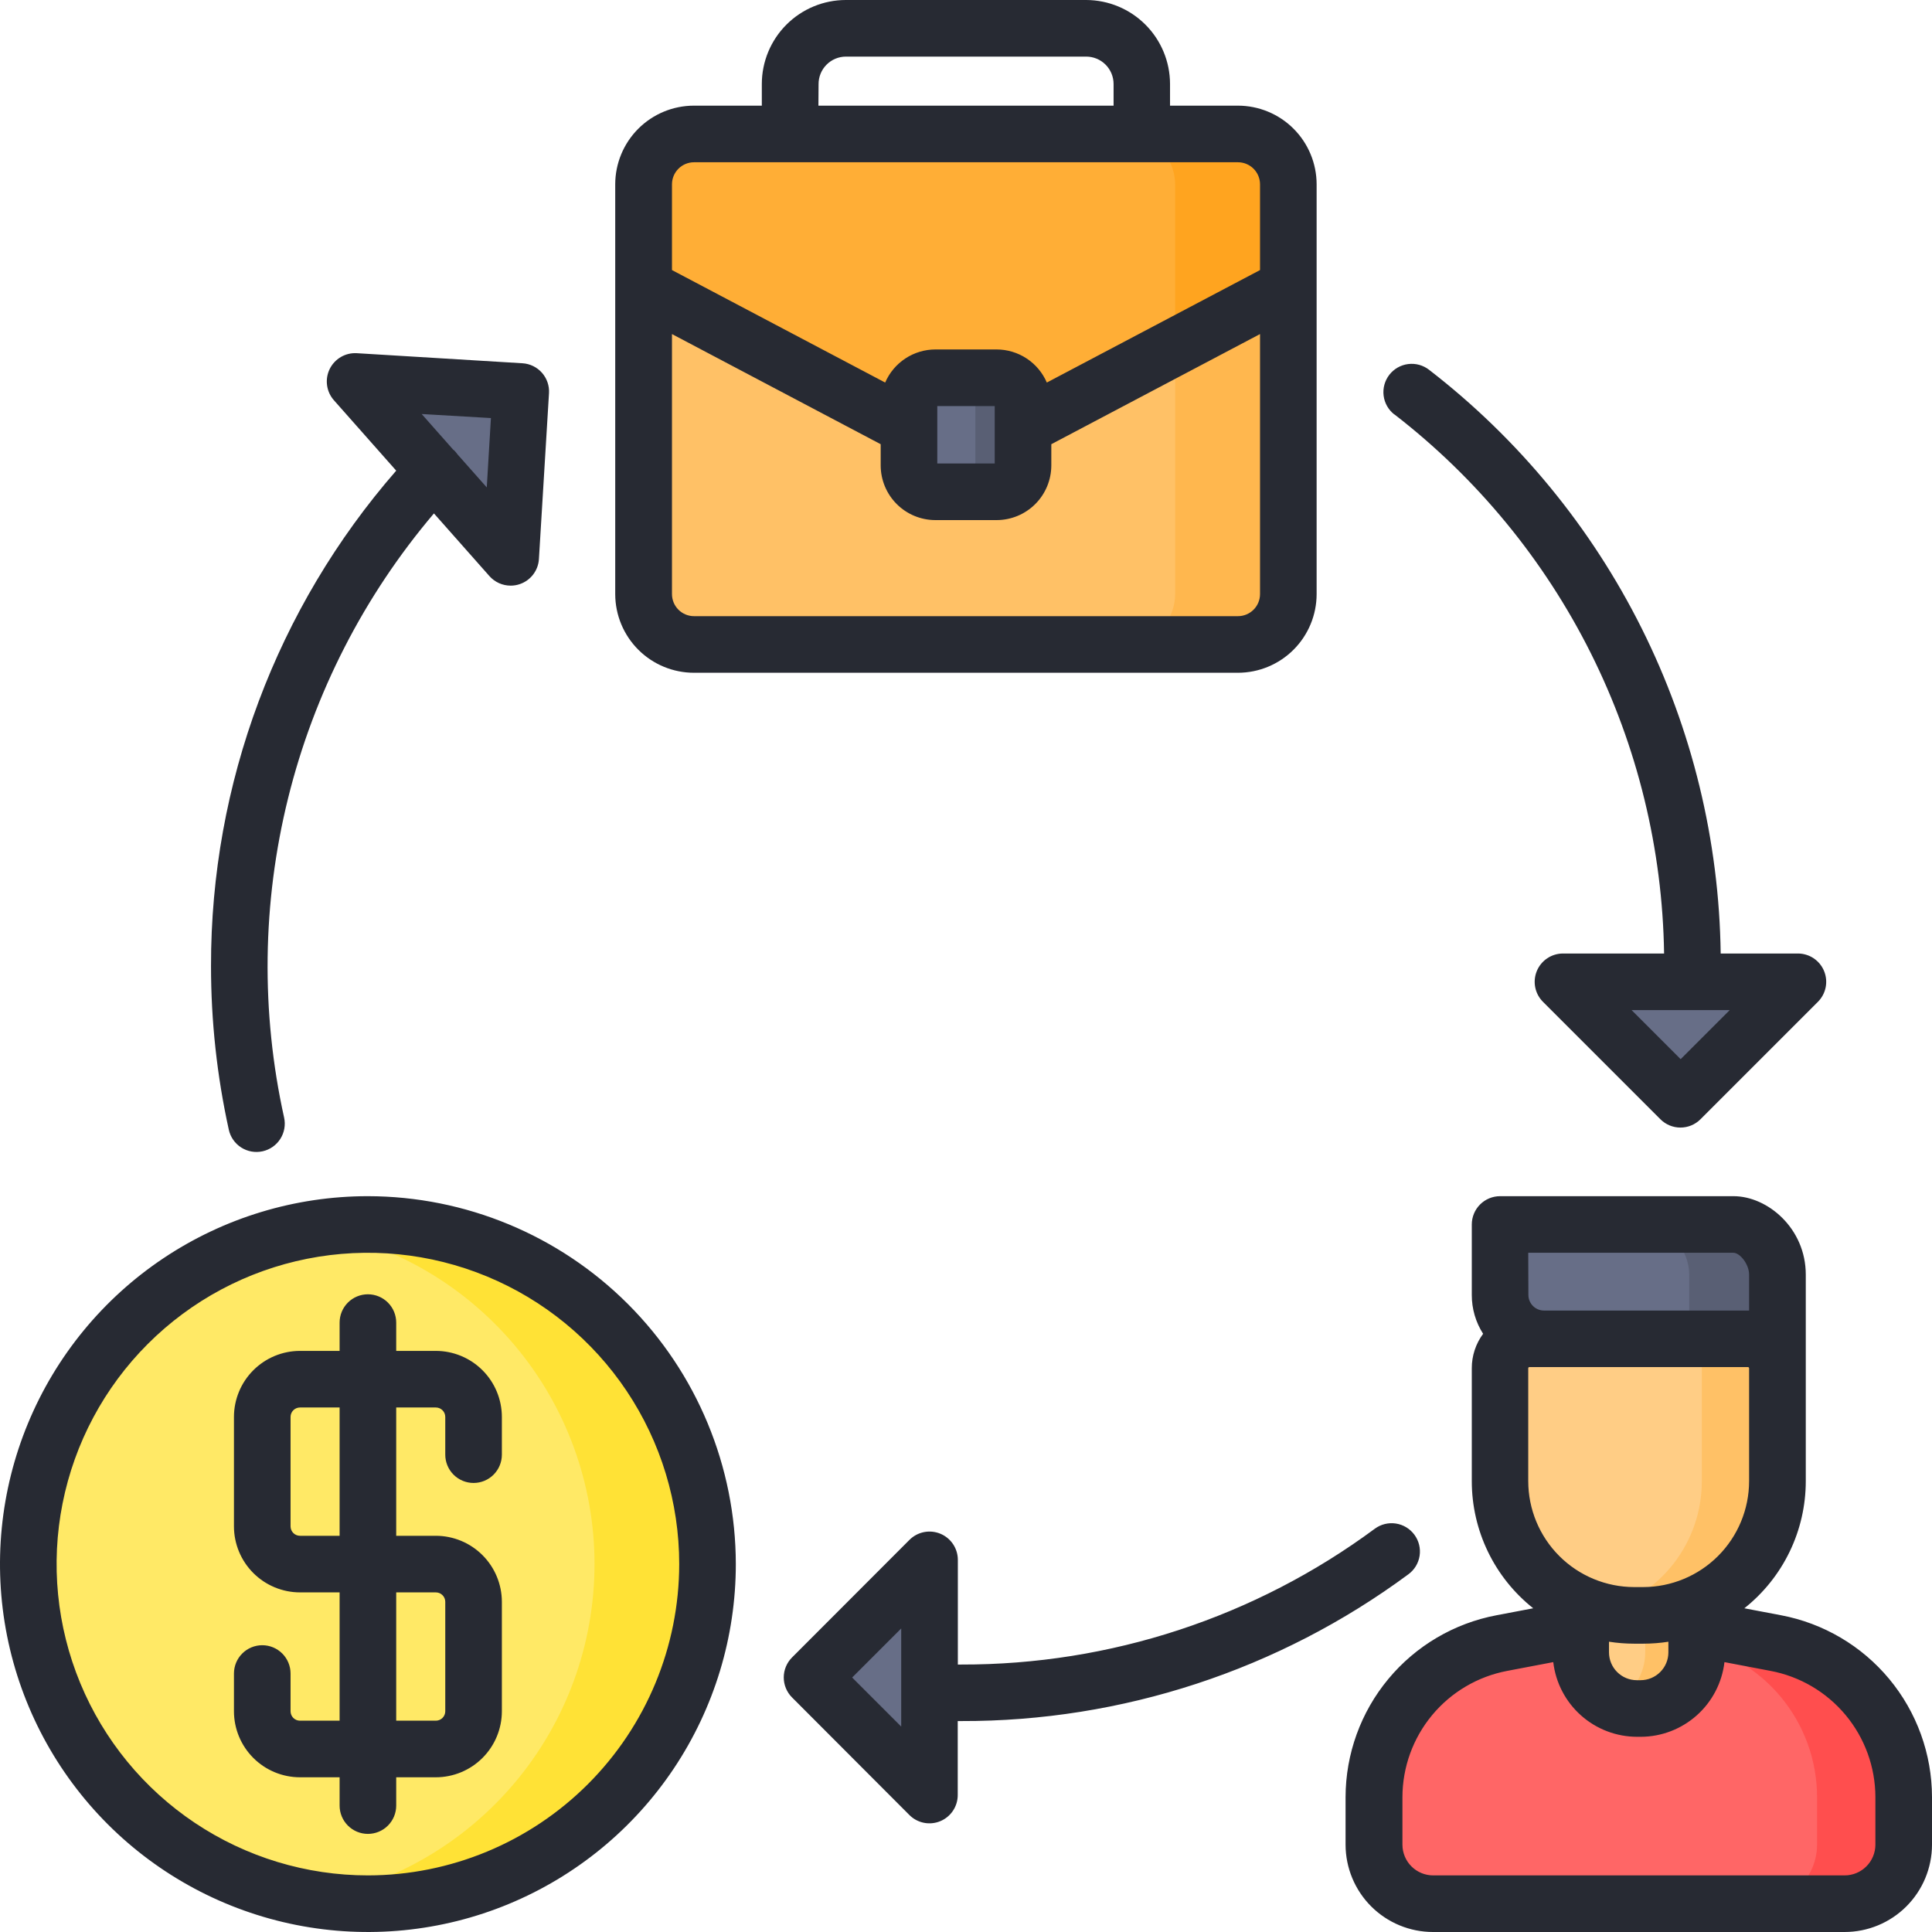 <svg width="512" height="512" viewBox="0 0 512 512" fill="none" xmlns="http://www.w3.org/2000/svg">
<g clip-path="url(#clip0_6_14)">
<path d="M473.08 263.6L446.78 289.9C446.594 290.086 446.374 290.233 446.131 290.334C445.888 290.435 445.628 290.487 445.365 290.487C445.102 290.487 444.842 290.435 444.599 290.334C444.356 290.233 444.136 290.086 443.95 289.9L417.65 263.6C417.372 263.32 417.183 262.965 417.106 262.578C417.03 262.191 417.069 261.79 417.22 261.426C417.371 261.061 417.626 260.75 417.953 260.53C418.281 260.31 418.666 260.192 419.06 260.19H471.67C472.064 260.192 472.449 260.31 472.777 260.53C473.104 260.75 473.359 261.061 473.51 261.426C473.66 261.79 473.7 262.191 473.624 262.578C473.547 262.965 473.358 263.32 473.08 263.6V263.6ZM242.92 472.26L216.62 446C216.434 445.814 216.287 445.594 216.186 445.351C216.085 445.108 216.033 444.848 216.033 444.585C216.033 444.322 216.085 444.062 216.186 443.819C216.287 443.576 216.434 443.356 216.62 443.17L242.92 416.87C243.2 416.588 243.557 416.396 243.947 416.317C244.336 416.239 244.74 416.279 245.107 416.431C245.474 416.584 245.787 416.842 246.007 417.173C246.226 417.504 246.342 417.893 246.34 418.29V470.89C246.333 471.283 246.209 471.665 245.986 471.988C245.763 472.312 245.449 472.562 245.084 472.709C244.719 472.855 244.319 472.89 243.934 472.81C243.55 472.731 243.197 472.539 242.92 472.26V472.26Z" fill="#676E87"/>
<path d="M328.07 35.5H183.93C176.557 35.5 170.58 41.477 170.58 48.85V157.45C170.58 164.823 176.557 170.8 183.93 170.8H328.07C335.443 170.8 341.42 164.823 341.42 157.45V48.85C341.42 41.477 335.443 35.5 328.07 35.5Z" fill="#FFC166"/>
<path d="M328.07 35.5H298.07C301.609 35.5 305.003 36.905 307.506 39.407C310.01 41.908 311.417 45.301 311.42 48.84V157.45C311.417 160.989 310.01 164.382 307.506 166.883C305.003 169.385 301.609 170.79 298.07 170.79H328.07C331.609 170.79 335.003 169.385 337.506 166.883C340.01 164.382 341.417 160.989 341.42 157.45V48.84C341.417 45.301 340.01 41.908 337.506 39.407C335.003 36.905 331.609 35.5 328.07 35.5V35.5Z" fill="#FFB74E"/>
<path d="M341.42 76.1L264.83 116.51C262.044 117.722 259.038 118.348 256 118.348C252.962 118.348 249.956 117.722 247.17 116.51L170.58 76.1V48.84C170.583 45.301 171.99 41.908 174.494 39.407C176.997 36.905 180.391 35.5 183.93 35.5H328.07C331.609 35.5 335.003 36.905 337.506 39.407C340.01 41.908 341.417 45.301 341.42 48.84V76.1Z" fill="#FFAE36"/>
<path d="M311.42 48.84V91.93L341.42 76.1V48.84C341.421 47.088 341.076 45.353 340.405 43.735C339.734 42.117 338.75 40.647 337.51 39.41C337.21 39.1 336.89 38.82 336.56 38.54C334.165 36.583 331.163 35.523 328.07 35.54H298.07C301.602 35.54 304.99 36.94 307.492 39.432C309.994 41.925 311.407 45.308 311.42 48.84V48.84Z" fill="#FFA41F"/>
<path d="M264.11 100.11H247.89C244.024 100.11 240.89 103.244 240.89 107.11V123.33C240.89 127.196 244.024 130.33 247.89 130.33H264.11C267.976 130.33 271.11 127.196 271.11 123.33V107.11C271.11 103.244 267.976 100.11 264.11 100.11Z" fill="#676E87"/>
<path d="M264.11 100.11H251.48C253.337 100.11 255.117 100.847 256.43 102.16C257.743 103.473 258.48 105.253 258.48 107.11V123.33C258.48 125.187 257.743 126.967 256.43 128.28C255.117 129.592 253.337 130.33 251.48 130.33H264.11C265.967 130.33 267.747 129.592 269.06 128.28C270.373 126.967 271.11 125.187 271.11 123.33V107.11C271.11 105.253 270.373 103.473 269.06 102.16C267.747 100.847 265.967 100.11 264.11 100.11V100.11Z" fill="#595F74"/>
<path d="M379.78 504.5H488.83C492.979 504.505 496.96 502.863 499.899 499.934C502.837 497.005 504.492 493.029 504.5 488.88V476.24C504.49 466.556 501.1 457.18 494.914 449.729C488.729 442.279 480.136 437.221 470.62 435.43L434.3 428.54L398 435.43C388.484 437.221 379.891 442.279 373.706 449.729C367.52 457.18 364.13 466.556 364.12 476.24V488.88C364.128 493.027 365.782 497.002 368.718 499.93C371.654 502.859 375.633 504.503 379.78 504.5V504.5Z" fill="#FF6666"/>
<path d="M470.62 435.43L434.3 428.54L422.83 430.71L447.66 435.43C457.176 437.221 465.769 442.279 471.954 449.729C478.14 457.18 481.53 466.556 481.54 476.24V488.88C481.537 490.935 481.13 492.969 480.341 494.866C479.552 496.763 478.397 498.486 476.941 499.937C475.486 501.387 473.759 502.537 471.86 503.32C469.96 504.103 467.925 504.504 465.87 504.5H488.87C493.019 504.505 497 502.863 499.939 499.934C502.877 497.005 504.532 493.029 504.54 488.88V476.24C504.528 466.551 501.132 457.17 494.939 449.718C488.746 442.267 480.144 437.213 470.62 435.43V435.43Z" fill="#FF4E4E"/>
<path d="M434.81 452.78H433.81C431.856 452.781 429.92 452.397 428.114 451.65C426.308 450.903 424.667 449.807 423.285 448.425C421.903 447.043 420.807 445.402 420.06 443.596C419.313 441.79 418.929 439.854 418.93 437.9V422.12H449.68V437.9C449.681 439.854 449.298 441.788 448.551 443.594C447.804 445.399 446.709 447.039 445.328 448.421C443.947 449.803 442.308 450.899 440.503 451.647C438.698 452.395 436.764 452.78 434.81 452.78Z" fill="#FFCD85"/>
<path d="M436 422.12V437.9C435.999 440.719 435.197 443.479 433.686 445.859C432.176 448.238 430.02 450.139 427.47 451.34C429.451 452.28 431.617 452.769 433.81 452.77H434.81C436.763 452.77 438.696 452.385 440.5 451.638C442.305 450.891 443.944 449.795 445.325 448.415C446.705 447.034 447.801 445.395 448.548 443.591C449.295 441.786 449.68 439.853 449.68 437.9V422.12H436Z" fill="#FFC166"/>
<path d="M409.2 354.79L471.07 366.42V337.79C471.07 331.37 465.85 324.5 459.41 324.5H397.54V343.16C397.541 344.689 397.844 346.204 398.431 347.616C399.018 349.028 399.877 350.311 400.96 351.391C402.043 352.471 403.328 353.327 404.742 353.911C406.156 354.494 407.671 354.793 409.2 354.79V354.79Z" fill="#676E87"/>
<path d="M459.41 324.5H436C442.44 324.5 447.66 331.37 447.66 337.79V362L471.08 366.4V337.79C471.07 331.37 465.85 324.5 459.41 324.5V324.5Z" fill="#595F74"/>
<path d="M435.51 428.09H433.11C423.676 428.09 414.629 424.342 407.958 417.672C401.288 411.001 397.54 401.954 397.54 392.52V362.6C397.54 360.529 398.363 358.542 399.827 357.077C401.292 355.613 403.279 354.79 405.35 354.79H463.26C465.331 354.79 467.318 355.613 468.783 357.077C470.247 358.542 471.07 360.529 471.07 362.6V392.52C471.07 401.952 467.324 410.998 460.655 417.668C453.987 424.339 444.942 428.087 435.51 428.09V428.09Z" fill="#FFCD85"/>
<path d="M463.26 354.79H443.19C445.261 354.79 447.248 355.613 448.712 357.077C450.177 358.542 451 360.529 451 362.6V392.52C451.006 400.419 448.382 408.096 443.542 414.339C438.702 420.582 431.922 425.037 424.27 427C427.155 427.742 430.122 428.115 433.1 428.11H435.5C440.171 428.111 444.797 427.192 449.114 425.405C453.43 423.618 457.351 420.998 460.655 417.695C463.958 414.391 466.578 410.47 468.365 406.154C470.152 401.837 471.071 397.211 471.07 392.54V362.6C471.07 360.529 470.247 358.542 468.783 357.077C467.318 355.613 465.331 354.79 463.26 354.79V354.79Z" fill="#FFC166"/>
<path d="M135.66 142.88L137.92 105.76C137.953 105.231 137.774 104.711 137.424 104.313C137.073 103.915 136.579 103.673 136.05 103.64L98.92 101.38C98.525 101.356 98.133 101.45 97.791 101.649C97.45 101.848 97.175 102.144 97.002 102.499C96.829 102.855 96.764 103.253 96.817 103.645C96.871 104.037 97.038 104.404 97.3 104.7L132.17 144.09C132.433 144.385 132.777 144.596 133.16 144.695C133.542 144.795 133.945 144.779 134.319 144.65C134.692 144.52 135.019 144.283 135.258 143.968C135.496 143.653 135.636 143.274 135.66 142.88V142.88Z" fill="#676E87"/>
<path d="M97.5 504.5C147.206 504.5 187.5 464.206 187.5 414.5C187.5 364.794 147.206 324.5 97.5 324.5C47.794 324.5 7.5 364.794 7.5 414.5C7.5 464.206 47.794 504.5 97.5 504.5Z" fill="#FFE966"/>
<path d="M97.5 324.5C92.474 324.499 87.457 324.917 82.5 325.75C103.482 329.284 122.534 340.138 136.274 356.385C150.013 372.632 157.552 393.222 157.552 414.5C157.552 435.778 150.013 456.368 136.274 472.615C122.534 488.862 103.482 499.716 82.5 503.25C94.776 505.318 107.347 504.816 119.42 501.777C131.492 498.738 142.802 493.227 152.636 485.593C162.47 477.96 170.613 468.369 176.551 457.427C182.488 446.486 186.092 434.431 187.133 422.026C188.174 409.621 186.63 397.134 182.598 385.356C178.567 373.578 172.136 362.764 163.712 353.599C155.289 344.433 145.055 337.114 133.658 332.106C122.261 327.097 109.949 324.507 97.5 324.5V324.5Z" fill="#FFE236"/>
<path d="M472 428.06L462.27 426.21C467.347 422.184 471.448 417.062 474.267 411.229C477.086 405.395 478.55 398.999 478.55 392.52V337.79C478.55 325.54 468.45 317 459.39 317H397.54C395.551 317 393.643 317.79 392.237 319.197C390.83 320.603 390.04 322.511 390.04 324.5V343.16C390.028 346.814 391.07 350.393 393.04 353.47C391.083 356.111 390.031 359.313 390.04 362.6V392.52C390.04 398.999 391.504 405.395 394.323 411.229C397.143 417.062 401.244 422.184 406.32 426.21L396.59 428.06C385.359 430.184 375.22 436.157 367.919 444.951C360.618 453.746 356.612 464.81 356.59 476.24V488.88C356.603 495.02 359.053 500.903 363.401 505.238C367.749 509.573 373.64 512.005 379.78 512H488.83C494.966 512 500.852 509.566 505.196 505.231C509.54 500.897 511.987 495.016 512 488.88V476.24C511.976 464.811 507.969 453.747 500.668 444.953C493.368 436.16 483.23 430.186 472 428.06V428.06ZM405 332H459.37C461.09 332 463.53 335 463.53 337.79V347.31H409.2C408.656 347.313 408.116 347.208 407.612 347.002C407.108 346.795 406.65 346.492 406.263 346.108C405.877 345.724 405.57 345.268 405.36 344.766C405.15 344.263 405.041 343.725 405.04 343.18L405 332ZM405 392.52V362.6C404.999 362.56 405.005 362.52 405.02 362.482C405.034 362.445 405.056 362.41 405.084 362.381C405.112 362.352 405.146 362.329 405.183 362.314C405.22 362.298 405.26 362.29 405.3 362.29H463.22C463.302 362.29 463.381 362.323 463.439 362.381C463.497 362.439 463.53 362.518 463.53 362.6V392.52C463.522 399.962 460.562 407.097 455.3 412.36C450.037 417.622 442.902 420.582 435.46 420.59H433.06C425.62 420.579 418.487 417.618 413.227 412.356C407.967 407.094 405.008 399.96 405 392.52V392.52ZM442.14 435.07V437.9C442.137 439.854 441.36 441.727 439.978 443.108C438.597 444.49 436.724 445.267 434.77 445.27H433.77C431.816 445.267 429.943 444.49 428.562 443.108C427.18 441.727 426.403 439.854 426.4 437.9V435.07C428.607 435.416 430.837 435.59 433.07 435.59H435.47C437.717 435.591 439.96 435.417 442.18 435.07H442.14ZM497 488.88C496.989 491.039 496.124 493.106 494.592 494.628C493.061 496.15 490.989 497.003 488.83 497H379.83C377.67 497.005 375.597 496.153 374.065 494.631C372.533 493.108 371.668 491.04 371.66 488.88V476.24C371.678 468.305 374.462 460.625 379.533 454.521C384.603 448.417 391.643 444.273 399.44 442.8L411.63 440.48C412.269 445.927 414.884 450.95 418.979 454.597C423.075 458.245 428.366 460.263 433.85 460.27H434.85C440.322 460.246 445.596 458.22 449.677 454.574C453.758 450.928 456.362 445.915 457 440.48L469.19 442.8C476.993 444.266 484.04 448.409 489.116 454.513C494.192 460.617 496.981 468.301 497 476.24V488.88ZM369.51 109.8C391.401 126.712 409.197 148.341 421.574 173.08C433.951 197.819 440.591 225.031 441 252.69H414.2C412.718 252.691 411.269 253.132 410.037 253.956C408.805 254.78 407.844 255.951 407.277 257.321C406.71 258.69 406.562 260.197 406.85 261.651C407.139 263.105 407.852 264.441 408.9 265.49L440.03 296.62C440.727 297.317 441.554 297.87 442.464 298.247C443.374 298.624 444.35 298.818 445.335 298.818C446.32 298.818 447.296 298.624 448.206 298.247C449.117 297.87 449.944 297.317 450.64 296.62L481.77 265.49C482.818 264.441 483.531 263.105 483.82 261.651C484.109 260.197 483.96 258.69 483.393 257.321C482.826 255.951 481.866 254.78 480.633 253.956C479.401 253.132 477.952 252.691 476.47 252.69H456C455.595 222.751 448.435 193.29 435.054 166.506C421.673 139.721 402.416 116.303 378.72 98C377.15 96.779 375.159 96.231 373.185 96.478C371.211 96.724 369.416 97.745 368.195 99.315C366.974 100.885 366.426 102.876 366.673 104.85C366.919 106.824 367.94 108.619 369.51 109.84V109.8ZM458.39 267.69L445.39 280.69L432.39 267.69H458.39ZM97.5 317C78.216 317 59.366 322.718 43.332 333.432C27.298 344.145 14.801 359.373 7.422 377.188C0.042 395.004 -1.889 414.608 1.873 433.521C5.636 452.434 14.921 469.807 28.557 483.443C42.193 497.079 59.566 506.364 78.479 510.127C97.392 513.889 116.996 511.958 134.812 504.578C152.627 497.199 167.855 484.702 178.568 468.668C189.282 452.634 195 433.784 195 414.5C194.971 388.65 184.689 363.868 166.411 345.589C148.132 327.311 123.35 317.029 97.5 317V317ZM97.5 497C81.183 497 65.233 492.161 51.666 483.096C38.098 474.031 27.524 461.146 21.28 446.071C15.036 430.996 13.402 414.408 16.585 398.405C19.768 382.402 27.626 367.702 39.164 356.164C50.702 344.626 65.402 336.768 81.405 333.585C97.409 330.402 113.997 332.036 129.071 338.28C144.146 344.524 157.031 355.098 166.096 368.665C175.161 382.233 180 398.183 180 414.5C179.976 436.373 171.277 457.343 155.81 472.81C140.343 488.277 119.373 496.976 97.5 497V497ZM183.93 178.29H328.07C333.596 178.285 338.895 176.088 342.804 172.181C346.713 168.274 348.912 162.976 348.92 157.45V48.84C348.912 43.314 346.713 38.016 342.804 34.109C338.895 30.202 333.596 28.005 328.07 28H310.07V22.25C310.062 16.357 307.72 10.706 303.555 6.536C299.391 2.366 293.743 0.016 287.85 0L224.15 0C218.25 0.005 212.592 2.351 208.419 6.522C204.246 10.693 201.898 16.35 201.89 22.25V28H183.89C178.364 28.005 173.065 30.202 169.156 34.109C165.248 38.016 163.048 43.314 163.04 48.84V157.45C163.048 162.983 165.253 168.287 169.17 172.195C173.088 176.103 178.397 178.295 183.93 178.29V178.29ZM216.93 22.29C216.922 20.366 217.678 18.518 219.032 17.151C220.385 15.784 222.226 15.011 224.15 15H287.85C289.774 15 291.619 15.764 292.98 17.123C294.341 18.482 295.107 20.326 295.11 22.25V28H216.89L216.93 22.29ZM178.08 48.84C178.083 47.29 178.7 45.805 179.797 44.71C180.894 43.615 182.38 43 183.93 43H328.07C329.62 43 331.106 43.615 332.203 44.71C333.3 45.805 333.917 47.29 333.92 48.84V71.57L277.42 101.38C276.3 98.779 274.442 96.562 272.077 95.004C269.712 93.445 266.942 92.613 264.11 92.61H247.89C245.058 92.613 242.288 93.445 239.923 95.004C237.558 96.562 235.701 98.779 234.58 101.38L178.08 71.57V48.84ZM263.61 107.61V122.83H248.39V107.61H263.61ZM178.08 88.53L233.39 117.72V123.33C233.393 127.175 234.921 130.861 237.64 133.58C240.359 136.299 244.045 137.827 247.89 137.83H264.11C267.955 137.827 271.641 136.299 274.36 133.58C277.079 130.861 278.607 127.175 278.61 123.33V117.72L333.92 88.53V157.45C333.917 159 333.3 160.485 332.203 161.58C331.106 162.675 329.62 163.29 328.07 163.29H183.93C182.38 163.29 180.894 162.675 179.797 161.58C178.7 160.485 178.083 159 178.08 157.45V88.53ZM115.5 358H105V350.5C105 348.511 104.21 346.603 102.803 345.197C101.397 343.79 99.489 343 97.5 343C95.511 343 93.603 343.79 92.197 345.197C90.79 346.603 90 348.511 90 350.5V358H79.5C74.86 358.005 70.412 359.851 67.132 363.131C63.851 366.412 62.005 370.86 62 375.5V404.5C62.005 409.14 63.851 413.588 67.132 416.869C70.412 420.149 74.86 421.995 79.5 422H90V456H79.5C78.837 456 78.201 455.737 77.732 455.268C77.263 454.799 77 454.163 77 453.5V443.5C77 441.511 76.21 439.603 74.803 438.197C73.397 436.79 71.489 436 69.5 436C67.511 436 65.603 436.79 64.197 438.197C62.79 439.603 62 441.511 62 443.5V453.5C62.005 458.14 63.851 462.588 67.132 465.869C70.412 469.149 74.86 470.995 79.5 471H90V478.5C90 480.489 90.79 482.397 92.197 483.803C93.603 485.21 95.511 486 97.5 486C99.489 486 101.397 485.21 102.803 483.803C104.21 482.397 105 480.489 105 478.5V471H115.5C120.14 470.995 124.588 469.149 127.869 465.869C131.149 462.588 132.995 458.14 133 453.5V424.5C132.995 419.86 131.149 415.412 127.869 412.131C124.588 408.851 120.14 407.005 115.5 407H105V373H115.5C116.163 373 116.799 373.263 117.268 373.732C117.737 374.201 118 374.837 118 375.5V385.5C118 387.489 118.79 389.397 120.197 390.803C121.603 392.21 123.511 393 125.5 393C127.489 393 129.397 392.21 130.803 390.803C132.21 389.397 133 387.489 133 385.5V375.5C132.995 370.86 131.149 366.412 127.869 363.131C124.588 359.851 120.14 358.005 115.5 358V358ZM90 407H79.5C78.837 407 78.201 406.737 77.732 406.268C77.263 405.799 77 405.163 77 404.5V375.5C77 374.837 77.263 374.201 77.732 373.732C78.201 373.263 78.837 373 79.5 373H90V407ZM115.5 422C116.163 422 116.799 422.263 117.268 422.732C117.737 423.201 118 423.837 118 424.5V453.5C118 454.163 117.737 454.799 117.268 455.268C116.799 455.737 116.163 456 115.5 456H105V422H115.5ZM374.83 406.72C373.652 405.119 371.886 404.051 369.921 403.751C367.956 403.451 365.952 403.943 364.35 405.12C332.62 428.595 294.17 441.219 254.7 441.12H253.84V413.41C253.844 411.921 253.405 410.464 252.579 409.225C251.752 407.985 250.576 407.02 249.2 406.451C247.824 405.882 246.309 405.734 244.849 406.028C243.389 406.322 242.049 407.043 241 408.1L209.9 439.24C209.203 439.936 208.651 440.762 208.274 441.671C207.897 442.581 207.702 443.556 207.702 444.54C207.702 445.525 207.897 446.499 208.274 447.409C208.651 448.318 209.203 449.144 209.9 449.84L241 481C242.048 482.051 243.385 482.767 244.841 483.058C246.296 483.349 247.806 483.201 249.177 482.634C250.549 482.066 251.721 481.104 252.546 479.87C253.371 478.636 253.811 477.184 253.81 475.7V456.1H254.67C297.348 456.219 338.927 442.578 373.24 417.2C374.034 416.618 374.706 415.884 375.216 415.041C375.725 414.199 376.064 413.264 376.212 412.29C376.36 411.317 376.314 410.323 376.076 409.367C375.839 408.411 375.416 407.512 374.83 406.72V406.72ZM238.83 457.56L225.83 444.56L238.83 431.56V457.56ZM60.64 299.4C60.853 300.362 61.253 301.273 61.818 302.08C62.382 302.887 63.1 303.575 63.931 304.105C64.762 304.635 65.689 304.996 66.659 305.167C67.629 305.339 68.623 305.318 69.585 305.105C70.547 304.892 71.458 304.492 72.265 303.927C73.072 303.363 73.76 302.645 74.29 301.814C74.82 300.983 75.181 300.057 75.352 299.086C75.524 298.116 75.503 297.122 75.29 296.16C69.109 268.219 69.477 239.227 76.366 211.452C83.255 183.677 96.478 157.874 115 136.06L129.71 152.68C130.416 153.473 131.282 154.107 132.25 154.542C133.219 154.976 134.268 155.2 135.33 155.2C136.161 155.202 136.986 155.064 137.77 154.79C139.174 154.309 140.403 153.423 141.302 152.242C142.201 151.062 142.73 149.641 142.82 148.16L145.49 104.21C145.611 102.23 144.942 100.283 143.63 98.794C142.318 97.306 140.47 96.399 138.49 96.27L94.56 93.6C93.08 93.512 91.607 93.865 90.327 94.613C89.047 95.361 88.017 96.471 87.367 97.803C86.717 99.136 86.476 100.631 86.674 102.1C86.872 103.57 87.5 104.947 88.48 106.06L105 124.73C73.288 161.102 55.849 207.745 55.92 256C55.916 270.595 57.499 285.147 60.64 299.4V299.4ZM130.1 110.79L129 129.17L121.24 120.41C120.948 119.986 120.613 119.594 120.24 119.24H120.17L111.75 109.72L130.1 110.79Z" fill="#272A33"/>
</g>
<defs>
<clipPath id="clip0_6_14">
<rect width="512" height="512" fill="white"/>
</clipPath>
</defs>
</svg>
